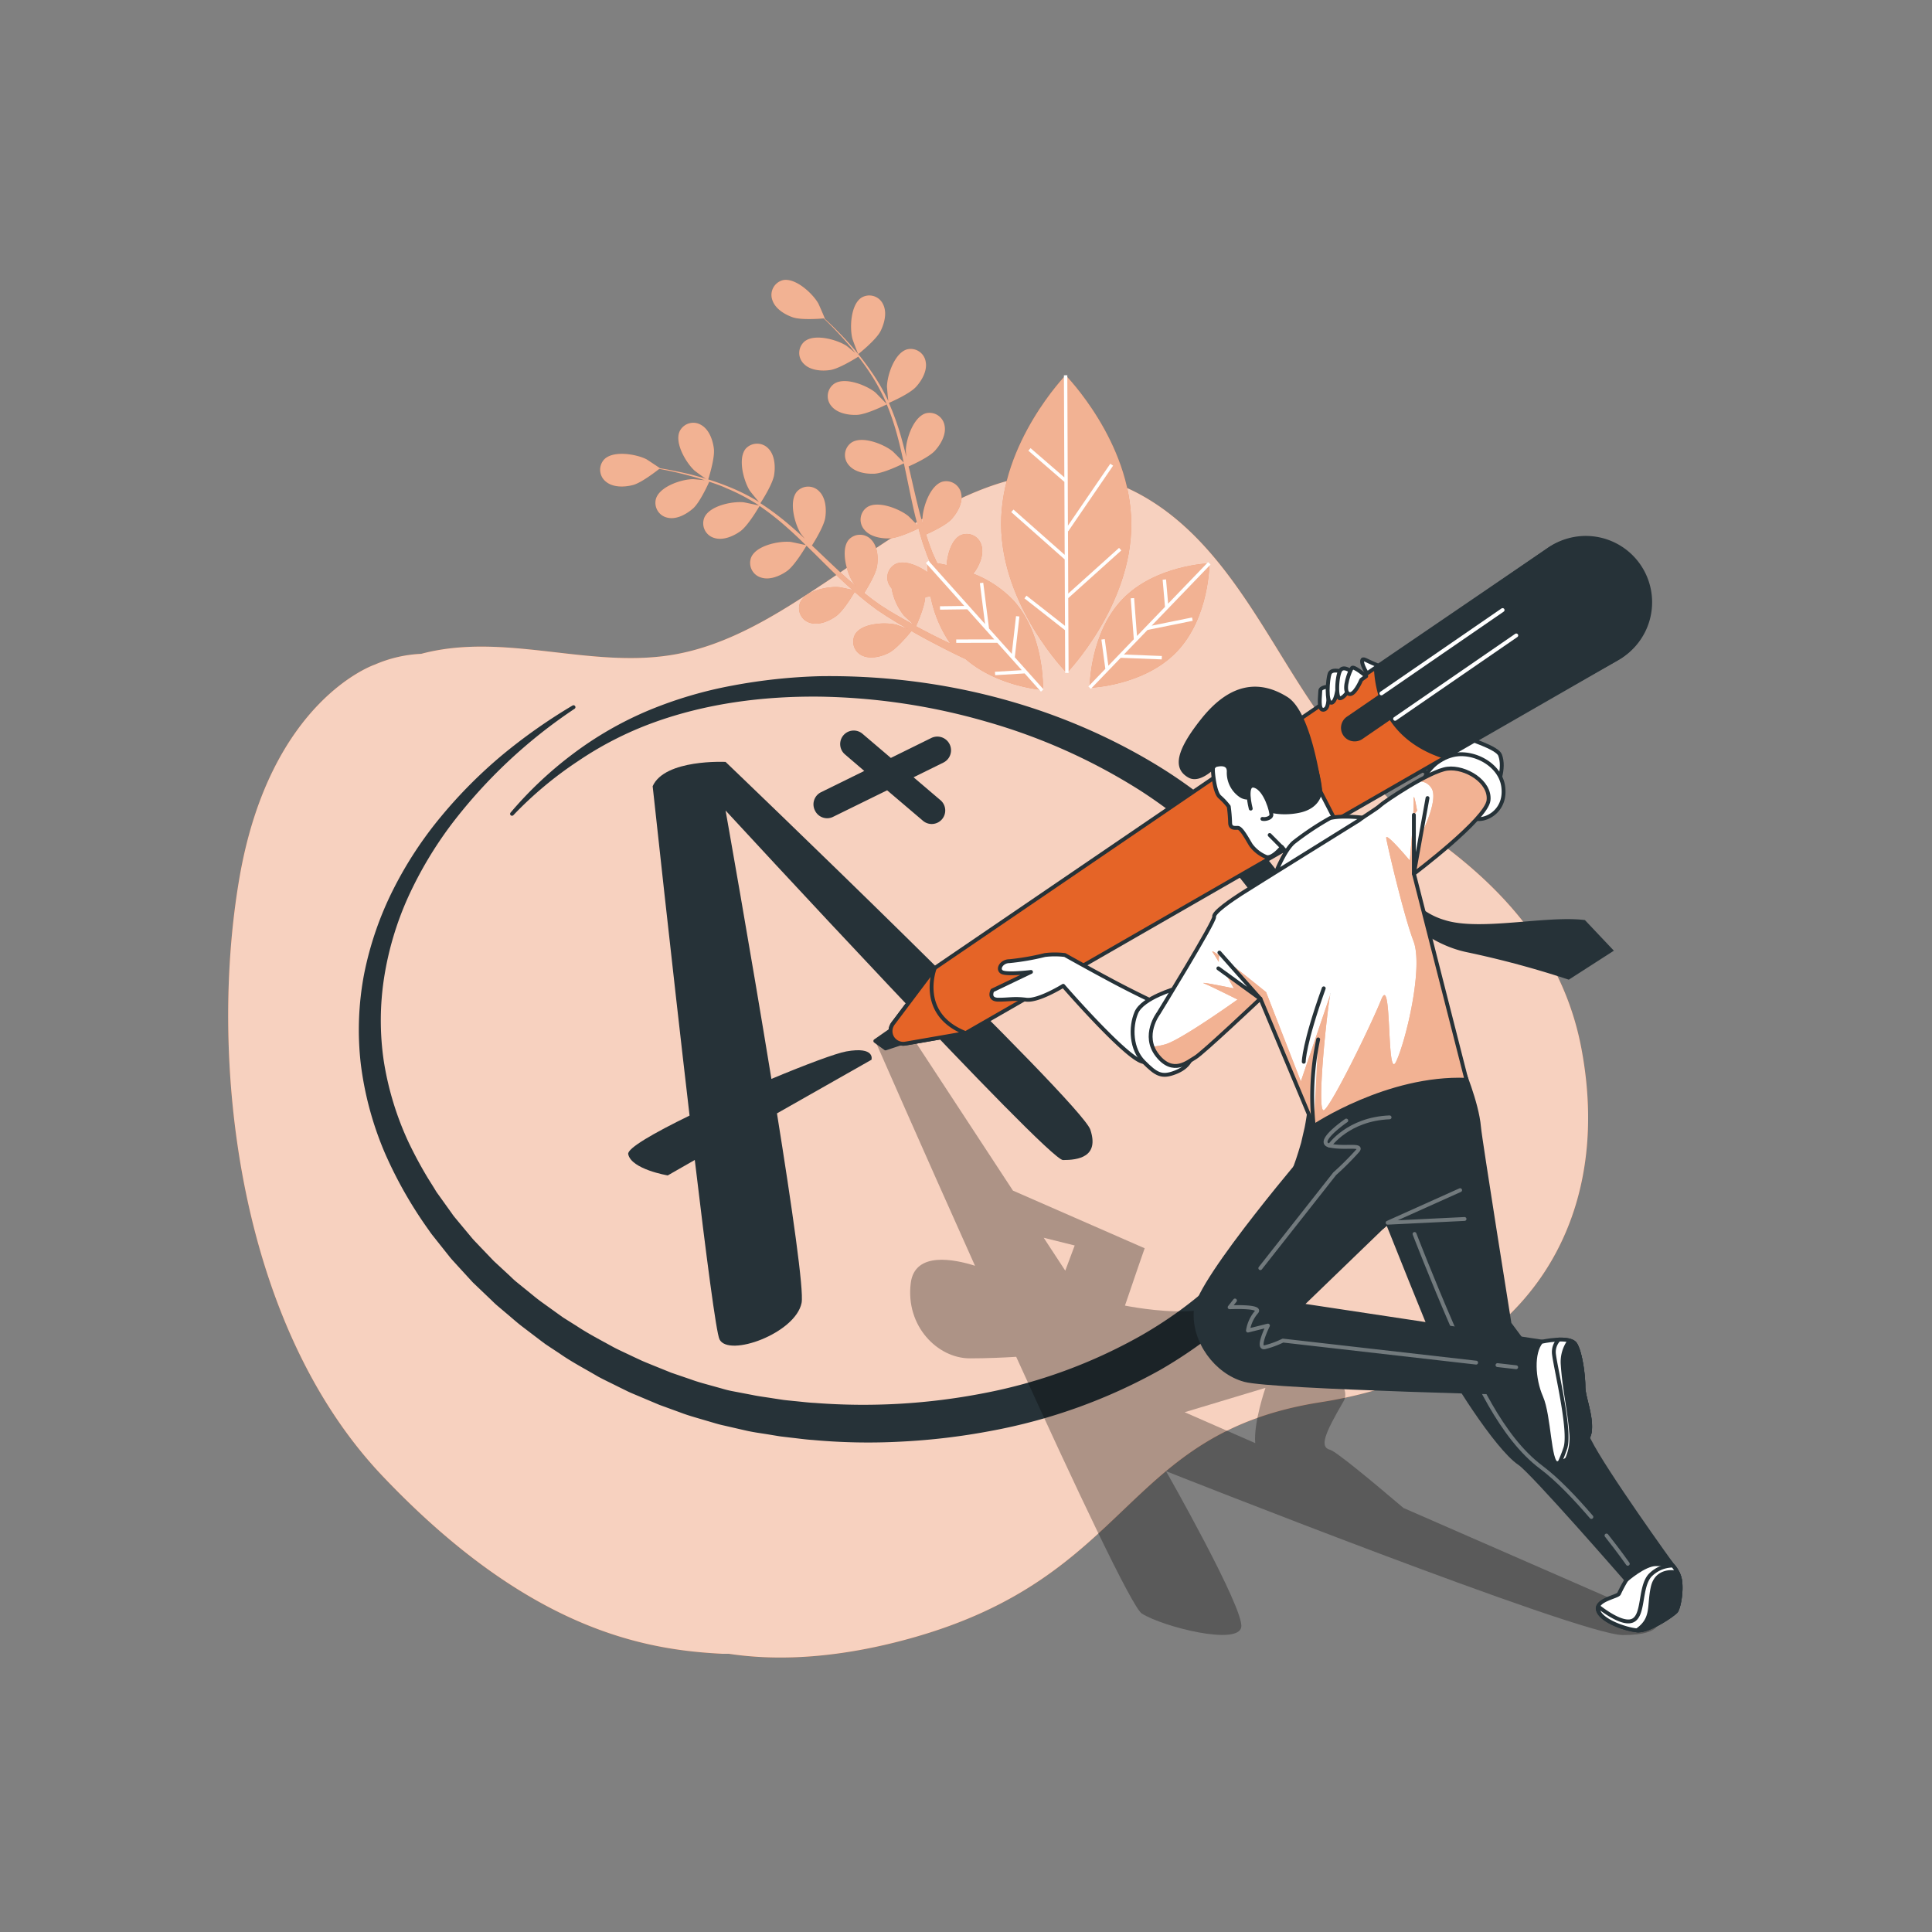 <svg xmlns="http://www.w3.org/2000/svg" xmlns:xlink="http://www.w3.org/1999/xlink" viewBox="0 0 500 500"><rect x="0" y="0" width="500" height="500" fill="#808080" stroke="none"/><defs><clipPath id="freepik--clip-path--inject-92"><path d="M374.61,198.93c-4.62.54-16.59,8.7-17.41,9.52s-4.08,2.72-5.44,3.81c0,0-28,17.41-30.47,19s-7.34,4.89-7.07,6-14.42,25-14.42,25-4.35,5.71-.27,10.88,7.89,1.63,9.79.55,16.87-15.24,16.87-15.24L340,291.45s19.12-12.82,39.52-12l-13.6-53.32s18.77-14.15,19.31-19S379.24,198.38,374.61,198.93Z" style="fill:#fff;stroke:#263238;stroke-linecap:round;stroke-linejoin:round"></path></clipPath></defs><g id="freepik--background-simple--inject-92"><path d="M409.25,271.27c-4.36-23-18.45-39.8-36.79-53.31-13.09-9.65-23.72-22.27-32.84-35.71-12.74-18.79-23.31-42.3-43.91-53.92-29.3-16.52-57.47,5.95-81.22,21.8-12.46,8.32-25.75,17-40.83,19.4-21.5,3.44-43.33-6-64.65-.32A33.87,33.87,0,0,0,97,172s-27,9-35,55S61,342,99,382s68,45,88,46c.55,0,1.09,0,1.63,0,13.27,2,29,1,47-4,57.88-16.08,54.66-53.06,106.11-61.1S418.09,317.89,409.25,271.27Z" style="fill:#E56427"></path><path d="M409.25,271.27c-4.36-23-18.45-39.8-36.79-53.31-13.09-9.65-23.72-22.27-32.84-35.71-12.74-18.79-23.31-42.3-43.91-53.92-29.3-16.52-57.47,5.95-81.22,21.8-12.46,8.32-25.75,17-40.83,19.4-21.5,3.44-43.33-6-64.65-.32A33.87,33.87,0,0,0,97,172s-27,9-35,55S61,342,99,382s68,45,88,46c.55,0,1.09,0,1.63,0,13.27,2,29,1,47-4,57.88-16.08,54.66-53.06,106.11-61.1S418.09,317.89,409.25,271.27Z" style="fill:#fff;opacity:0.7"></path></g><g id="freepik--Plants--inject-92"><path d="M222.12,91.64s4.58-3.62,5.76-5.94c1-2,1.72-4.78.69-6.88A3.93,3.93,0,0,0,223,77c-2.83,1.76-3.13,7.74-2.41,10.62C220.65,87.9,222.07,91.68,222.12,91.64Z" style="fill:#E56427"></path><path d="M179.75,121.79c.19.18,3.46,2.55,3.47,2.49s1.83-5.55,1.53-8.13c-.26-2.2-1.2-4.94-3.22-6.12a3.92,3.92,0,0,0-5.63,1.58C174.51,114.63,177.56,119.79,179.75,121.79Z" style="fill:#E56427"></path><path d="M275.78,97.12S259,114.44,259.09,135.71s17,38.45,17,38.45,16.78-17.32,16.69-38.59S275.78,97.12,275.78,97.12Z" style="fill:#E56427"></path><path d="M251.86,148.46a7.39,7.39,0,0,0,.6-.77c1.22-1.85,2.26-4.54,1.48-6.75a3.93,3.93,0,0,0-5.33-2.42c-2.28,1.08-3.39,4.73-3.63,7.72-.91-.21-1.73-.37-2.44-.49-.3-.67-.6-1.36-.91-2s-.56-1.42-.85-2.14c-.4-1.06-.76-2.18-1.13-3.29,1.33-.6,5.2-2.4,6.64-4s2.92-4.15,2.48-6.45a3.93,3.93,0,0,0-4.9-3.2c-3.19,1-5.06,6.64-5.13,9.61,0,.1,0,.73.12,1.47-.32-1.1-.65-2.19-.93-3.31-.82-3.19-1.56-6.46-2.31-9.73-.15-.69-.32-1.36-.48-2,1.12-.49,5.32-2.41,6.83-4.08s2.93-4.15,2.49-6.45a3.94,3.94,0,0,0-4.91-3.2c-3.18,1-5.05,6.64-5.12,9.61,0,.1.06.85.14,1.69-.44-1.77-.89-3.53-1.39-5.27a69,69,0,0,0-3.14-8.74c.4-.17,5.37-2.32,7.05-4.18,1.49-1.64,2.92-4.15,2.48-6.45a3.93,3.93,0,0,0-4.9-3.2c-3.18,1-5.06,6.64-5.12,9.61,0,.21.24,2.92.36,3.89l0-.1a50.48,50.48,0,0,0-4.57-7.89,69.55,69.55,0,0,0-5-6.41c-1.65-1.9-3.28-3.55-4.73-5-.8-.77-1.54-1.47-2.23-2.11h.07c.06,0-1.56-3.71-1.69-3.93-1.48-2.57-5.87-6.65-9.12-6a3.94,3.94,0,0,0-2.75,5.17c.73,2.23,3.19,3.73,5.29,4.45s6.83.39,8,.28c.71.68,1.46,1.42,2.27,2.24,1.42,1.47,3,3.15,4.62,5.08.42.51.86,1.09,1.3,1.63-.93-.77-2.21-1.8-2.35-1.89-2.5-1.59-8.28-3.19-10.83-1.07a3.92,3.92,0,0,0-.07,5.85c1.67,1.65,4.56,1.84,6.75,1.52s6.37-2.89,7.26-3.46c.95,1.22,1.9,2.5,2.81,3.89a51.12,51.12,0,0,1,4.33,7.89c.07.16.12.33.19.49-.39-.46-2.73-2.81-2.91-3-2.31-1.86-7.87-4.09-10.65-2.26a3.93,3.93,0,0,0-.71,5.81c1.49,1.82,4.33,2.33,6.54,2.25,2.56-.09,7.58-2.63,7.77-2.72a68.08,68.08,0,0,1,2.84,8.52c.57,2.14,1.07,4.34,1.54,6.54-.52-.58-2.69-2.77-2.87-2.91-2.31-1.86-7.87-4.09-10.65-2.26a3.93,3.93,0,0,0-.71,5.81c1.49,1.82,4.33,2.33,6.54,2.25,2.5-.09,7.32-2.5,7.73-2.7.22,1,.43,2,.64,3,.68,3.28,1.35,6.58,2.1,9.81.26,1.12.56,2.21.86,3.31-.82-.85-2.33-2.37-2.47-2.49-2.31-1.85-7.88-4.08-10.65-2.26a3.93,3.93,0,0,0-.71,5.81c1.48,1.82,4.33,2.34,6.54,2.25s6.33-2,7.48-2.58c.5,1.82,1,3.62,1.66,5.36.28.75.52,1.53.83,2.23l.47,1.11-.64-.06s0,1,.05,2.73c-2.44-1.74-6-3.24-8.25-2.18a3.93,3.93,0,0,0-1.58,5.63,5.11,5.11,0,0,0,.51.71,15.35,15.35,0,0,0,3.16,7c.12.15,1.78,1.68,2.65,2.44-.84-.45-1.67-.9-2.53-1.38-1.25-.7-2.54-1.47-3.8-2.21l-1.94-1.23c-.66-.41-1.25-.87-1.89-1.31-.92-.67-1.84-1.4-2.75-2.13.78-1.22,3-4.86,3.33-7s.14-5.08-1.49-6.76a3.94,3.94,0,0,0-5.86,0c-2.13,2.55-.55,8.33,1,10.84,0,.08.44.58.91,1.16-.87-.74-1.75-1.47-2.61-2.25-2.44-2.2-4.86-4.53-7.29-6.84l-1.53-1.44c.66-1,3.11-5,3.45-7.17s.15-5.08-1.49-6.76a3.94,3.94,0,0,0-5.85,0c-2.13,2.55-.56,8.33,1,10.84.06.09.53.68,1.05,1.34-1.33-1.24-2.69-2.46-4.06-3.63a69.83,69.83,0,0,0-7.44-5.56c.24-.36,3.2-4.9,3.57-7.37.34-2.2.15-5.08-1.48-6.76a4,4,0,0,0-5.86,0c-2.13,2.55-.55,8.33,1,10.84.11.18,1.81,2.3,2.45,3l-.09-.06a51.62,51.62,0,0,0-8.16-4.06,69.84,69.84,0,0,0-7.74-2.56c-2.43-.68-4.7-1.15-6.71-1.55-1.08-.21-2.08-.38-3-.53l.06,0s-3.34-2.24-3.57-2.35c-2.66-1.32-8.57-2.31-10.89.07a3.94,3.94,0,0,0,.55,5.83c1.84,1.46,4.72,1.35,6.87.8s5.91-3.46,6.83-4.18c1,.17,2,.37,3.13.61,2,.44,4.24,1,6.65,1.69.64.19,1.32.43,2,.64-1.2-.13-2.84-.28-3-.28-3,0-8.67,1.9-9.63,5.08a3.93,3.93,0,0,0,3.17,4.92c2.3.45,4.82-1,6.47-2.46s3.72-5.92,4.15-6.89c1.46.5,3,1,4.48,1.7a51.25,51.25,0,0,1,8,4.18c.14.1.28.22.43.31-.58-.16-3.83-.84-4.06-.86-3-.28-8.83.93-10.13,4a3.94,3.94,0,0,0,2.61,5.24c2.24.7,4.9-.45,6.7-1.73,2.08-1.49,4.87-6.38,5-6.56a69.42,69.42,0,0,1,7.06,5.54c1.67,1.47,3.29,3,4.9,4.61-.76-.2-3.78-.83-4-.85-3-.27-8.82.94-10.13,4a3.94,3.94,0,0,0,2.61,5.24c2.24.7,4.9-.44,6.7-1.73,2-1.45,4.73-6.13,5-6.52l2.2,2.15c2.38,2.37,4.75,4.75,7.16,7,.84.79,1.69,1.54,2.54,2.29-1.14-.26-3.24-.7-3.43-.71-2.95-.28-8.82.93-10.13,4a3.94,3.94,0,0,0,2.62,5.24c2.24.69,4.89-.45,6.69-1.73s4.17-5.18,4.82-6.28c1.42,1.24,2.86,2.44,4.34,3.55.65.47,1.28,1,1.92,1.4l1.91,1.27c1.33.83,2.57,1.6,3.83,2.34l1.86,1.07c-1.12-.44-2.91-1.1-3.08-1.14-2.88-.72-8.86-.42-10.62,2.41a3.94,3.94,0,0,0,1.79,5.57c2.11,1,4.91.3,6.88-.7,2.18-1.1,5.46-5.16,5.86-5.66,1.53.87,3,1.7,4.43,2.45,3.77,2,7,3.63,9.6,4.82,8.29,7.17,20,8,20,8s.62-14-7.61-23.16A28.65,28.65,0,0,0,251.86,148.46Zm-14.8,13.62c.26-.58,2.24-5,2.38-7.52.46-.08.93-.18,1.38-.28a32.3,32.3,0,0,0,5.14,12.3c-1.51-.72-3.14-1.51-4.87-2.39C239.8,163.53,238.45,162.82,237.06,162.08Z" style="fill:#E56427"></path><path d="M313,145.78s-14,.43-22.53,9.32S282,178,282,178s14-.43,22.53-9.32S313,145.78,313,145.78Z" style="fill:#E56427"></path><g style="opacity:0.5"><path d="M222.12,91.64s4.58-3.62,5.76-5.94c1-2,1.72-4.78.69-6.88A3.93,3.93,0,0,0,223,77c-2.83,1.76-3.13,7.74-2.41,10.62C220.65,87.9,222.07,91.68,222.12,91.64Z" style="fill:#fff"></path><path d="M179.75,121.79c.19.18,3.46,2.55,3.47,2.49s1.83-5.55,1.53-8.13c-.26-2.2-1.2-4.94-3.22-6.12a3.92,3.92,0,0,0-5.63,1.58C174.51,114.63,177.56,119.79,179.75,121.79Z" style="fill:#fff"></path><path d="M275.78,97.12S259,114.44,259.09,135.71s17,38.45,17,38.45,16.78-17.32,16.69-38.59S275.78,97.12,275.78,97.12Z" style="fill:#fff"></path><path d="M251.86,148.46a7.39,7.39,0,0,0,.6-.77c1.22-1.85,2.26-4.54,1.48-6.75a3.93,3.93,0,0,0-5.33-2.42c-2.28,1.08-3.39,4.73-3.63,7.72-.91-.21-1.73-.37-2.44-.49-.3-.67-.6-1.36-.91-2s-.56-1.42-.85-2.14c-.4-1.06-.76-2.18-1.13-3.29,1.33-.6,5.2-2.4,6.64-4s2.92-4.15,2.48-6.45a3.93,3.93,0,0,0-4.9-3.2c-3.19,1-5.06,6.64-5.13,9.61,0,.1,0,.73.12,1.47-.32-1.1-.65-2.19-.93-3.31-.82-3.19-1.56-6.46-2.31-9.73-.15-.69-.32-1.36-.48-2,1.12-.49,5.32-2.41,6.83-4.08s2.93-4.15,2.49-6.45a3.94,3.94,0,0,0-4.91-3.2c-3.18,1-5.05,6.64-5.12,9.61,0,.1.06.85.14,1.69-.44-1.77-.89-3.53-1.39-5.27a69,69,0,0,0-3.14-8.74c.4-.17,5.37-2.32,7.05-4.18,1.49-1.64,2.92-4.15,2.48-6.45a3.93,3.93,0,0,0-4.9-3.2c-3.18,1-5.06,6.64-5.12,9.61,0,.21.24,2.92.36,3.89l0-.1a50.48,50.48,0,0,0-4.57-7.89,69.55,69.55,0,0,0-5-6.41c-1.65-1.9-3.28-3.55-4.73-5-.8-.77-1.54-1.47-2.23-2.11h.07c.06,0-1.56-3.71-1.69-3.93-1.48-2.57-5.87-6.65-9.12-6a3.94,3.94,0,0,0-2.75,5.17c.73,2.23,3.19,3.73,5.29,4.45s6.83.39,8,.28c.71.68,1.46,1.42,2.27,2.24,1.42,1.47,3,3.15,4.62,5.08.42.51.86,1.09,1.3,1.63-.93-.77-2.21-1.8-2.35-1.89-2.5-1.59-8.28-3.19-10.83-1.07a3.92,3.92,0,0,0-.07,5.85c1.67,1.65,4.56,1.84,6.75,1.52s6.37-2.89,7.26-3.46c.95,1.22,1.9,2.5,2.81,3.89a51.12,51.12,0,0,1,4.33,7.89c.07.16.12.33.19.49-.39-.46-2.73-2.81-2.91-3-2.31-1.86-7.87-4.09-10.65-2.26a3.93,3.93,0,0,0-.71,5.81c1.49,1.82,4.33,2.33,6.54,2.25,2.56-.09,7.58-2.63,7.77-2.72a68.08,68.08,0,0,1,2.84,8.52c.57,2.14,1.07,4.34,1.54,6.54-.52-.58-2.69-2.77-2.87-2.91-2.31-1.86-7.87-4.09-10.65-2.26a3.93,3.93,0,0,0-.71,5.81c1.49,1.82,4.33,2.33,6.54,2.25,2.5-.09,7.32-2.5,7.73-2.7.22,1,.43,2,.64,3,.68,3.28,1.35,6.58,2.1,9.81.26,1.12.56,2.21.86,3.31-.82-.85-2.33-2.37-2.47-2.49-2.31-1.85-7.88-4.08-10.65-2.26a3.93,3.93,0,0,0-.71,5.81c1.48,1.82,4.33,2.34,6.54,2.25s6.33-2,7.48-2.58c.5,1.82,1,3.62,1.66,5.36.28.75.52,1.53.83,2.23l.47,1.11-.64-.06s0,1,.05,2.73c-2.44-1.74-6-3.24-8.25-2.18a3.93,3.93,0,0,0-1.58,5.63,5.11,5.11,0,0,0,.51.71,15.35,15.35,0,0,0,3.16,7c.12.15,1.78,1.68,2.65,2.44-.84-.45-1.67-.9-2.53-1.38-1.25-.7-2.54-1.47-3.8-2.21l-1.94-1.23c-.66-.41-1.25-.87-1.89-1.31-.92-.67-1.84-1.4-2.75-2.13.78-1.22,3-4.86,3.33-7s.14-5.08-1.49-6.76a3.94,3.94,0,0,0-5.86,0c-2.13,2.55-.55,8.33,1,10.84,0,.08.44.58.91,1.16-.87-.74-1.75-1.47-2.61-2.25-2.44-2.2-4.86-4.53-7.29-6.84l-1.53-1.44c.66-1,3.11-5,3.45-7.17s.15-5.08-1.49-6.76a3.94,3.94,0,0,0-5.85,0c-2.13,2.55-.56,8.33,1,10.84.06.09.53.68,1.05,1.34-1.33-1.24-2.69-2.46-4.06-3.63a69.83,69.83,0,0,0-7.44-5.56c.24-.36,3.2-4.9,3.57-7.37.34-2.2.15-5.08-1.48-6.76a4,4,0,0,0-5.86,0c-2.13,2.55-.55,8.33,1,10.84.11.18,1.81,2.3,2.45,3l-.09-.06a51.62,51.62,0,0,0-8.16-4.06,69.84,69.84,0,0,0-7.74-2.56c-2.43-.68-4.7-1.15-6.71-1.55-1.08-.21-2.08-.38-3-.53l.06,0s-3.34-2.24-3.57-2.35c-2.66-1.32-8.57-2.31-10.89.07a3.94,3.94,0,0,0,.55,5.83c1.84,1.46,4.72,1.35,6.87.8s5.91-3.46,6.83-4.18c1,.17,2,.37,3.13.61,2,.44,4.24,1,6.65,1.69.64.19,1.32.43,2,.64-1.2-.13-2.84-.28-3-.28-3,0-8.67,1.9-9.63,5.08a3.93,3.93,0,0,0,3.17,4.92c2.3.45,4.82-1,6.47-2.46s3.72-5.92,4.15-6.89c1.46.5,3,1,4.48,1.7a51.25,51.25,0,0,1,8,4.18c.14.1.28.22.43.31-.58-.16-3.83-.84-4.06-.86-3-.28-8.83.93-10.13,4a3.94,3.94,0,0,0,2.61,5.24c2.24.7,4.9-.45,6.7-1.73,2.08-1.49,4.87-6.38,5-6.56a69.42,69.42,0,0,1,7.06,5.54c1.67,1.47,3.29,3,4.9,4.61-.76-.2-3.78-.83-4-.85-3-.27-8.82.94-10.13,4a3.94,3.94,0,0,0,2.61,5.24c2.24.7,4.9-.44,6.7-1.73,2-1.45,4.73-6.13,5-6.52l2.2,2.15c2.38,2.37,4.75,4.75,7.16,7,.84.79,1.69,1.54,2.54,2.29-1.14-.26-3.24-.7-3.43-.71-2.95-.28-8.82.93-10.13,4a3.94,3.94,0,0,0,2.62,5.24c2.24.69,4.89-.45,6.69-1.73s4.17-5.18,4.82-6.28c1.42,1.24,2.86,2.44,4.34,3.55.65.47,1.28,1,1.92,1.4l1.91,1.27c1.33.83,2.57,1.6,3.83,2.34l1.86,1.07c-1.12-.44-2.91-1.1-3.08-1.14-2.88-.72-8.86-.42-10.62,2.41a3.94,3.94,0,0,0,1.79,5.57c2.11,1,4.91.3,6.88-.7,2.18-1.1,5.46-5.16,5.86-5.66,1.53.87,3,1.7,4.43,2.45,3.77,2,7,3.63,9.6,4.82,8.29,7.17,20,8,20,8s.62-14-7.61-23.16A28.65,28.65,0,0,0,251.86,148.46Zm-14.8,13.62c.26-.58,2.24-5,2.38-7.52.46-.08.93-.18,1.38-.28a32.3,32.3,0,0,0,5.14,12.3c-1.51-.72-3.14-1.51-4.87-2.39C239.8,163.53,238.45,162.82,237.06,162.08Z" style="fill:#fff"></path><path d="M313,145.78s-14,.43-22.53,9.32S282,178,282,178s14-.43,22.53-9.32S313,145.78,313,145.78Z" style="fill:#fff"></path></g><polygon points="276.47 154.79 290.19 142.45 289.61 141.79 276.46 153.61 276.39 137.44 276.46 137.49 288.07 120.51 287.35 120.01 276.38 136.04 276.22 97.12 275.34 97.13 275.45 123.54 266.71 115.98 266.14 116.64 275.46 124.71 275.54 143.59 262.29 131.88 261.71 132.53 275.54 144.77 275.62 161.97 265.66 154.16 265.12 154.85 275.62 163.09 275.67 174.16 276.55 174.16 276.46 154.78 276.47 154.79" style="fill:#fff"></polygon><polygon points="263.82 159.55 262.95 159.45 261.84 169.22 255.95 162.64 255.96 162.64 254.46 150.81 253.59 150.92 254.93 161.5 240.28 145.12 239.62 145.71 249.56 156.82 243.27 156.9 243.28 157.78 250.34 157.69 257.31 165.48 247.47 165.49 247.47 166.37 258.1 166.36 264.43 173.44 257.49 173.86 257.55 174.74 265.18 174.28 269.4 179 270.06 178.41 262.63 170.1 263.82 159.55" style="fill:#fff"></polygon><polygon points="296.99 163.03 308.67 160.66 308.5 159.8 298.05 161.92 313.29 146.09 312.65 145.48 302.31 156.22 301.77 149.95 300.89 150.03 301.5 157.06 294.25 164.59 293.51 154.78 292.63 154.85 293.43 165.44 286.84 172.29 285.91 165.4 285.04 165.52 286.06 173.1 281.67 177.66 282.31 178.27 290.04 170.24 300.65 170.65 300.69 169.77 290.86 169.39 296.99 163.02 296.99 163.03" style="fill:#fff"></polygon></g><g id="freepik--Grade--inject-92"><path d="M162.58,298.69c.79,3.93,10.23,5.51,10.23,5.51l7-4c2.93,24.6,5.53,44.68,6.4,46.43,2.36,4.72,19.67-1.57,21.24-9.44.64-3.18-2.46-24.63-6.37-49.05l24.46-13.88s1.07-3.51-6.54-2.15c-2.66.48-10.42,3.37-19.36,7.11-5.5-33.7-11.86-69.46-11.86-69.46s83.38,90.46,87.32,90.46,9.44-.78,7.08-7.86-94.4-95.18-94.4-95.18-15.73-.79-18.87,6.29c0,0,4.91,45.52,9.55,85.24C169.25,293.2,162.28,297.19,162.58,298.69Z" style="fill:#263238"></path><path d="M348.56,275.5a82.53,82.53,0,0,0-1.21-12.14,83.56,83.56,0,0,0-7.59-23.09,84.3,84.3,0,0,0-6.09-10.41,92.57,92.57,0,0,0-7.3-9.46,97.41,97.41,0,0,0-8.29-8.46A125,125,0,0,0,299.36,198c-26.46-16.07-57-23.44-87.24-23a143.07,143.07,0,0,0-22.53,2.42,107.24,107.24,0,0,0-21.71,6.42,91.12,91.12,0,0,0-19.53,11.21,99.25,99.25,0,0,0-16.2,15.24l0,0a.5.5,0,0,0,0,.68.5.5,0,0,0,.71,0,97.24,97.24,0,0,1,16.75-14,89,89,0,0,1,19.42-9.93c13.73-5,28.44-6.89,43-6.75a164.14,164.14,0,0,1,43.2,6.46,152,152,0,0,1,39.83,17.82c12.23,7.89,23.26,17.87,31.26,30a75.5,75.5,0,0,1,5.36,9.47,74.59,74.59,0,0,1,6.49,20.67,74.2,74.2,0,0,1,.93,10.83,85.56,85.56,0,0,1-.58,10.85c-.27,1.79-.52,3.58-.87,5.36l-.61,2.64-.3,1.32-.39,1.3a72.59,72.59,0,0,1-9.09,19.63c-8,12.1-19.37,21.79-31.95,29a133.72,133.72,0,0,1-40.83,14.94,163,163,0,0,1-43.54,2.5c-1.83-.08-3.64-.33-5.45-.49-.91-.1-1.82-.18-2.72-.29l-2.7-.41c-1.8-.3-3.61-.5-5.39-.88L189.38,360a27,27,0,0,1-2.65-.67l-2.63-.73c-1.76-.49-3.52-.95-5.23-1.58l-5.17-1.77-5.07-2.05c-.84-.35-1.69-.68-2.52-1.05L163.64,351c-1.64-.8-3.31-1.53-4.92-2.38-3.19-1.77-6.44-3.43-9.48-5.45l-2.31-1.45-1.16-.73-1.11-.79L140.21,337c-1.49-1.06-2.86-2.27-4.29-3.4l-2.12-1.72c-.72-.56-1.36-1.22-2-1.82l-4-3.7L124,322.39c-.62-.67-1.27-1.3-1.86-2l-1.75-2.1-1.75-2.1c-.57-.71-1.19-1.38-1.69-2.14l-3.18-4.44-.8-1.11-.71-1.17L110.8,305a108.2,108.2,0,0,1-5.17-9.61,78.9,78.9,0,0,1-6.31-20.8,72.22,72.22,0,0,1,.11-21.72A81.08,81.08,0,0,1,105.7,232a101.27,101.27,0,0,1,11.19-18.74,132.14,132.14,0,0,1,31.81-29.83.49.49,0,0,0,.15-.67.5.5,0,0,0-.68-.17h0A143.65,143.65,0,0,0,130,195.38a122.92,122.92,0,0,0-15.81,15.88,99.61,99.61,0,0,0-12.45,19,85.7,85.7,0,0,0-7.51,21.83,77.14,77.14,0,0,0-.84,23.41,85.43,85.43,0,0,0,6.14,22.72,109.63,109.63,0,0,0,11.55,20.29c.53.82,1.17,1.55,1.76,2.32l1.82,2.29,1.81,2.28c.62.75,1.3,1.45,1.94,2.17l3.94,4.3,4.19,4c.71.66,1.38,1.37,2.12,2l2.22,1.88c1.49,1.23,2.92,2.55,4.47,3.71L140,347l1.17.87,1.2.8,2.43,1.6c3.18,2.23,6.62,4,10,6,1.7.92,3.46,1.73,5.19,2.61l2.61,1.28c.88.41,1.78.77,2.67,1.15l5.36,2.26,5.49,2c1.82.7,3.69,1.22,5.56,1.77l2.8.82c.93.28,1.87.55,2.83.75l5.7,1.31c1.91.44,3.86.69,5.79,1l2.9.48c1,.14,1.91.23,2.86.35,1.91.2,3.82.49,5.74.61a157.43,157.43,0,0,0,23.09.42,170.44,170.44,0,0,0,23-2.75,143,143,0,0,0,43.93-15.83c13.65-7.89,26.12-18.62,35.12-32.3a82.28,82.28,0,0,0,10.19-22.35l.43-1.48.35-1.51.67-3c.39-2,.67-4.08,1-6.11A86,86,0,0,0,348.56,275.5Z" style="fill:#263238"></path><path d="M210.91,209.76a3.49,3.49,0,0,0,3.14,2,3.38,3.38,0,0,0,1.54-.36l14-6.87,9.17,7.8a3.5,3.5,0,1,0,4.53-5.33l-6.86-5.84,7.73-3.81A3.5,3.5,0,1,0,241,191l-10.45,5.15-7.34-6.25a3.5,3.5,0,0,0-4.54,5.33l5,4.29-11.24,5.53A3.5,3.5,0,0,0,210.91,209.76Z" style="fill:#263238"></path></g><g id="freepik--Shadow--inject-92"><path d="M429,419l-65.79-28.74c-8-6.81-17.47-14.67-19-15.06-2.78-.7-1.39-4.17,3.48-12.52s-29.43-24.34-38.2-23.49c-7,.69-15.34-.72-18.35-1.3,2.51-7.45,5.1-14.84,5.1-14.84l-34.09-14.92L235,266.71l-8.48,2.7s11.88,27.12,25.81,58.17c-5.14-1.64-15.59-3.87-16.63,4.49-1.39,11.12,6.95,19.47,15.29,19.47,4.6,0,9-.21,12-.4,15.21,33.47,30,64.85,32.52,66.45,5.57,3.48,25,8.34,25.73,3.48s-19.47-40.33-19.47-40.33S408.85,423.15,420,423.15,429,419,429,419ZM327.5,359.18s-3.1,8.91-2.65,14.3l-18.26-8Zm-49.37-36.85-2.44,6.52-5.58-8.52Z" style="opacity:0.3"></path></g><g id="freepik--Character--inject-92"><path d="M387.4,203.55s2.17-4.62.81-8.16-26.38-9.25-26.38-9.25-5.72,0-5.45,3.26,20.95,15.78,22.58,16.87S386.85,209.81,387.4,203.55Z" style="fill:#fff;stroke:#263238;stroke-linecap:round;stroke-linejoin:round"></path><path d="M368.9,200.83a11.23,11.23,0,0,1,7.34-5.44c5.17-1.09,12,2.45,12.79,8.16s-3.54,8.43-6.26,8.43-5.17-3.81-5.17-3.81S368.9,204.91,368.9,200.83Z" style="fill:#fff;stroke:#263238;stroke-linecap:round;stroke-linejoin:round"></path><path d="M362.2,227.68a18.16,18.16,0,0,0,11.68,10.43c9.18,2.92,26.28-1.25,36.29,0l7.5,7.93L406,253.54a244.31,244.31,0,0,0-26.28-7.09c-13.86-2.85-22.52-15.85-22.52-15.85Z" style="fill:#263238"></path><polygon points="232.07 265.55 226.53 269.41 229.18 271.33 233.52 269.89 232.07 265.55" style="fill:#263238;stroke:#263238;stroke-linecap:round;stroke-linejoin:round"></polygon><path d="M357.93,172.73s-2.38-.87-4.54-1.95.21,3.89,1.08,4.11,3,.65,3,.65Z" style="fill:#fff;stroke:#263238;stroke-linecap:round;stroke-linejoin:round"></path><path d="M241.86,250.56l-10.74,14.27a3.3,3.3,0,0,0-.32,3.47h0a3.31,3.31,0,0,0,3.53,1.78l15.58-2.71,168.53-96.89a16.67,16.67,0,0,0,5.76-23.22h0A16.66,16.66,0,0,0,401,142.11Z" style="fill:#E56427;stroke:#263238;stroke-linecap:round;stroke-linejoin:round"></path><path d="M401,142.11l-44.92,31c.42,7.78,3.76,18.08,17.37,22.63l45-25.29A16.66,16.66,0,1,0,401,142.11Z" style="fill:#263238;stroke:#263238;stroke-linecap:round;stroke-linejoin:round"></path><path d="M230.8,268.3h0a3.31,3.31,0,0,0,3.53,1.78l15.58-2.71c-12.6-4.9-8-16.81-8-16.81l-10.74,14.27A3.3,3.3,0,0,0,230.8,268.3Z" style="fill:#E56427;stroke:#263238;stroke-linecap:round;stroke-linejoin:round"></path><path d="M344.11,177.7s-2.42,0-2.42,1.1-.63,5,.77,4.89,1.27-2.57,1.39-3.43S344.11,177.7,344.11,177.7Z" style="fill:#fff;stroke:#263238;stroke-linecap:round;stroke-linejoin:round"></path><path d="M346.76,173.71s-2.17-.66-2.66.67-1,7.64.49,7.48S346.42,176,346.76,173.71Z" style="fill:#fff;stroke:#263238;stroke-linecap:round;stroke-linejoin:round"></path><path d="M350.08,174.05s-2.49-2.16-3.32-.34-1,7,0,7,2.49-2.16,2.82-3.32A22.75,22.75,0,0,0,350.08,174.05Z" style="fill:#fff;stroke:#263238;stroke-linecap:round;stroke-linejoin:round"></path><path d="M353.57,175s-3.16-2.66-3.66-2.16-2.49,5.62-1,6.65,3.39-3.56,3.39-3.56Z" style="fill:#fff;stroke:#263238;stroke-linecap:round;stroke-linejoin:round"></path><path d="M313.91,199.66s.35,5.34,1.77,6.58a16.49,16.49,0,0,1,2.32,2.49,37.71,37.71,0,0,1,.35,4.09c0,1.6,1.07,1.43,2,1.43s2.49,3,3.38,4.44a9.26,9.26,0,0,0,3.77,3c1.6.88,4.26-2.49,4.26-2.49l3.52,5.85,12.63-8.18-6.22-12.09a29,29,0,0,0-3.74-11.91c-3.55-6.4-8.36-10-16.36-7.65S313.91,199.66,313.91,199.66Z" style="fill:#fff;stroke:#263238;stroke-linecap:round;stroke-linejoin:round"></path><line x1="334" y1="221.54" x2="328.59" y2="216.1" style="fill:#fff;stroke:#263238;stroke-linecap:round;stroke-linejoin:round"></line><path d="M324.66,205.9a3.21,3.21,0,0,1-3.53,0,7.12,7.12,0,0,1-3.13-6.27c0-2.75-3.53-1.57-3.53-1.57s-3.93,4.31-6.67,2.74-4.32-4.7,3.53-14.51,15.3-9.41,21.57-5.49,8.75,24,8.75,24-.12,3.83-5.22,5S324.66,209.82,324.66,205.9Z" style="fill:#263238;stroke:#263238;stroke-linecap:round;stroke-linejoin:round"></path><path d="M323.69,209.27s-1.78-6.76,1.06-5.87,4.45,6.93,4.27,7.64-1.6,1.07-2.31.89" style="fill:#fff;stroke:#263238;stroke-linecap:round;stroke-linejoin:round"></path><path d="M344.24,211.72a73.84,73.84,0,0,0-9.48,6.32c-3,2.67-5.69,10.67-5.69,10.67s18.32-12.45,21.52-14.23,3.91-2.66,3.91-2.66S347.8,210.83,344.24,211.72Z" style="fill:#fff;stroke:#263238;stroke-linecap:round;stroke-linejoin:round"></path><path d="M299.11,259.52s-5.18-2.4-11.16-5.59-12.36-6.77-12.36-6.77a21.26,21.26,0,0,0-5.18,0,64.08,64.08,0,0,1-9.17,1.59c-2,0-3.19,2-2,2.79s7.58,0,7.58,0l-10,4.79s-1.19,2.39,1.6,2.39,4-.4,7.17,0,9.57-3.59,9.57-3.59,16.88,19.45,20.8,19.69S307.89,265.9,299.11,259.52Z" style="fill:#fff;stroke:#263238;stroke-linecap:round;stroke-linejoin:round"></path><path d="M304.43,255.78s-8.71,2.45-10.34,6.26-1.36,9.52,1.9,12.78,4.63,4.08,8.16,2.72,4.36-3.53,4.63-5.71S311,262.31,304.43,255.78Z" style="fill:#fff;stroke:#263238;stroke-linecap:round;stroke-linejoin:round"></path><path d="M420.91,408.88a35,35,0,0,0-1.9,3.54c-.27.82-6.26,1.63-5.44,4.35s7.07,4.9,10.07,5.17,9-3.81,10.06-4.9c.64-.64,1.6-4.86,1.09-8.16a8.49,8.49,0,0,0-2.18-4.08S427.44,396.91,420.91,408.88Z" style="fill:#fff;stroke:#263238;stroke-linecap:round;stroke-linejoin:round"></path><path d="M434.79,408.88a8,8,0,0,0-1.85-3.71,8.27,8.27,0,0,0-6,2.63c-2.72,3.26-1.36,10.6-4.63,11.69-2.43.81-6.68-2.16-8.68-3.72a1.54,1.54,0,0,0,0,1c.82,2.72,7.07,4.9,10.07,5.17s9-3.81,10.06-4.9C434.34,416.4,435.3,412.18,434.79,408.88Z" style="fill:#fff;stroke:#263238;stroke-linecap:round;stroke-linejoin:round"></path><path d="M427.72,410.79c-1.09,4.89.27,8.16-4.08,11.15,3,.27,9-3.81,10.06-4.9.64-.64,1.6-4.86,1.09-8.16a6.36,6.36,0,0,0-.67-1.94l-.42,0S428.8,405.89,427.72,410.79Z" style="fill:#263238;stroke:#263238;stroke-linecap:round;stroke-linejoin:round"></path><path d="M411.25,372.7c-4.08-8.16-20.59-30.14-20.59-30.14s-7.61-47.59-7.89-50.87c-.52-6.28-4.55-15.76-4.55-15.76s-13.13-2.74-38.16,11.95l.27,8.16,17.45,21.52c.84-.69,1.33-1.11,1.33-1.11s11.15,28,13.6,33.46,14.54,24.79,20.54,28.79c3.34,2.23,27.66,30.18,27.66,30.18s4.63-4.08,7.62-4.08h4.08S415.33,380.86,411.25,372.7Z" style="fill:#263238;stroke:#263238;stroke-linecap:round;stroke-linejoin:round"></path><g style="opacity:0.35"><path d="M415.76,397.39c3.32,4.19,5.51,7.32,5.51,7.32" style="fill:none;stroke:#fff;stroke-linecap:round;stroke-linejoin:round"></path><path d="M366.08,319.35s4.31,11.21,9.92,24.14,12.5,28.46,22.85,36.22c4.37,3.27,9,8.24,13,12.88" style="fill:none;stroke:#fff;stroke-linecap:round;stroke-linejoin:round"></path><polyline points="377.88 308.01 359.11 316.44 379.02 315.47" style="fill:none;stroke:#fff;stroke-linecap:round;stroke-linejoin:round"></polyline></g><path d="M374.61,198.93c-4.62.54-16.59,8.7-17.41,9.52s-4.08,2.72-5.44,3.81c0,0-28,17.41-30.47,19s-7.34,4.89-7.07,6-14.42,25-14.42,25-4.35,5.71-.27,10.88,7.89,1.63,9.79.55,16.87-15.24,16.87-15.24L340,291.45s19.12-12.82,39.52-12l-13.6-53.32s18.77-14.15,19.31-19S379.24,198.38,374.61,198.93Z" style="fill:#fff"></path><g style="clip-path:url(#freepik--clip-path--inject-92)"><path d="M374.61,198.93c-1.85.21-4.88,1.65-7.9,3.36a3.57,3.57,0,0,1,3.64,1.52c2.25,2.89-2.57,12.19-2.57,12.19s-2-12.86-1.92-9-1,15.72-1,15.72-6.42-7.7-6.1-5.77,4.49,19.89,7.06,26.63-1.93,25.67-4.49,31.13-1-23.1-3.85-16.05S345,285.32,342.75,287.25s.72-26.17,1.52-29.83c-1,3.06-7.61,22.44-7.61,22.44l-9-23.1s-15.4-12.52-13.8-10.27,5.46,9.31,5.46,9.31-9.31-1.93-7.7-1.29,8.66,4.17,8.66,4.17S305.85,269,301.68,270.24a16.62,16.62,0,0,1-3.44.63,8.18,8.18,0,0,0,1.29,2.32c4.08,5.17,7.89,1.63,9.79.55s16.87-15.24,16.87-15.24L340,291.45s19.12-12.82,39.52-12l-13.6-53.32s18.77-14.15,19.31-19S379.24,198.38,374.61,198.93Z" style="fill:#E56427"></path><path d="M374.61,198.93c-1.85.21-4.88,1.65-7.9,3.36a3.57,3.57,0,0,1,3.64,1.52c2.25,2.89-2.57,12.19-2.57,12.19s-2-12.86-1.92-9-1,15.72-1,15.72-6.42-7.7-6.1-5.77,4.49,19.89,7.06,26.63-1.93,25.67-4.49,31.13-1-23.1-3.85-16.05S345,285.32,342.75,287.25s.72-26.17,1.52-29.83c-1,3.06-7.61,22.44-7.61,22.44l-9-23.1s-15.4-12.52-13.8-10.27,5.46,9.31,5.46,9.31-9.31-1.93-7.7-1.29,8.66,4.17,8.66,4.17S305.85,269,301.68,270.24a16.62,16.62,0,0,1-3.44.63,8.18,8.18,0,0,0,1.29,2.32c4.08,5.17,7.89,1.63,9.79.55s16.87-15.24,16.87-15.24L340,291.45s19.12-12.82,39.52-12l-13.6-53.32s18.77-14.15,19.31-19S379.24,198.38,374.61,198.93Z" style="fill:#fff;opacity:0.5"></path></g><path d="M374.61,198.93c-4.62.54-16.59,8.7-17.41,9.52s-4.08,2.72-5.44,3.81c0,0-28,17.41-30.47,19s-7.34,4.89-7.07,6-14.42,25-14.42,25-4.35,5.71-.27,10.88,7.89,1.63,9.79.55,16.87-15.24,16.87-15.24L340,291.45s19.12-12.82,39.52-12l-13.6-53.32s18.77-14.15,19.31-19S379.24,198.38,374.61,198.93Z" style="fill:none;stroke:#263238;stroke-linecap:round;stroke-linejoin:round"></path><path d="M340,291.45A71.62,71.62,0,0,1,341.14,269" style="fill:#fff;stroke:#263238;stroke-linecap:round;stroke-linejoin:round"></path><path d="M337.41,274.78s0-4.6,5.17-19" style="fill:#fff;stroke:#263238;stroke-linecap:round;stroke-linejoin:round"></path><polyline points="315.58 246.53 326.19 258.5 315.31 250.61" style="fill:#fff;stroke:#263238;stroke-linecap:round;stroke-linejoin:round"></polyline><polyline points="365.91 210.9 365.91 226.13 369.44 206.54" style="fill:#fff;stroke:#263238;stroke-linecap:round;stroke-linejoin:round"></polyline><path d="M344.36,257.08a1.73,1.73,0,0,0-.09.34C344.39,257.05,344.43,256.91,344.36,257.08Z" style="fill:#263238"></path><path d="M350.58,191.87a3.5,3.5,0,0,1-2-6.39l40.33-27.66a3.5,3.5,0,1,1,4,5.77l-40.33,27.67A3.5,3.5,0,0,1,350.58,191.87Z" style="fill:#263238"></path><line x1="361.05" y1="186.03" x2="392.41" y2="164.45" style="fill:none;stroke:#fff;stroke-linecap:round;stroke-linejoin:round"></line><line x1="357.51" y1="179.45" x2="388.87" y2="157.88" style="fill:none;stroke:#fff;stroke-linecap:round;stroke-linejoin:round"></line><path d="M340.33,296s-30.21,35.13-30.87,43.13,5.33,16,12.66,18,78.79,3.59,78.79,3.59l-.67-13.33-63.45-9.59,21-20.28" style="fill:#263238;stroke:#263238;stroke-linecap:round;stroke-linejoin:round"></path><g style="opacity:0.35"><line x1="387.55" y1="353.29" x2="392.38" y2="353.84" style="fill:none;stroke:#fff;stroke-linecap:round;stroke-linejoin:round"></line><path d="M319.61,336.57l-1.38,1.75s8.62-.43,6.9,1.29a9.61,9.61,0,0,0-2.16,4.74l5.17-1.29s-3,6-.86,5.61a23.29,23.29,0,0,0,4.74-1.73l50,5.71" style="fill:none;stroke:#fff;stroke-linecap:round;stroke-linejoin:round"></path><path d="M348.41,290s-8.2,5.61-4.31,6.47,8.62-.43,7.32,1.29a75.79,75.79,0,0,1-6,6l-19.25,24.44" style="fill:none;stroke:#fff;stroke-linecap:round;stroke-linejoin:round"></path><path d="M344.1,296.5s4.74-6.9,15.52-7.33" style="fill:none;stroke:#fff;stroke-linecap:round;stroke-linejoin:round"></path></g><path d="M398.86,347.27s7.51-1.71,8.88.68,2.05,8.19,2.05,10.92,2,7.17,1.7,11.27-6.48,8.53-8.53,8.53-2-12.29-4.1-17.07S396.48,350,398.86,347.27Z" style="fill:#fff;stroke:#263238;stroke-linecap:round;stroke-linejoin:round"></path><path d="M403.6,378.56c2.46-.68,7.58-4.69,7.89-8.42.35-4.1-1.7-8.54-1.7-11.27s-.69-8.53-2.05-10.92c-.61-1.07-2.45-1.32-4.3-1.27a4.6,4.6,0,0,0-1.26,3.89c.48,3.91,4.39,19.79,2.93,24.19A35.23,35.23,0,0,1,403.6,378.56Z" style="fill:#fff;stroke:#263238;stroke-linecap:round;stroke-linejoin:round"></path><path d="M407.74,348a2.46,2.46,0,0,0-1.56-1,9.24,9.24,0,0,0-1.76,6.11c.43,6.51,1.74,11.73,2.17,17.37a13.45,13.45,0,0,1-1.11,7.27c2.56-1.53,5.77-4.62,6-7.55.35-4.1-1.7-8.54-1.7-11.27S409.1,350.34,407.74,348Z" style="fill:#263238;stroke:#263238;stroke-linecap:round;stroke-linejoin:round"></path></g></svg>